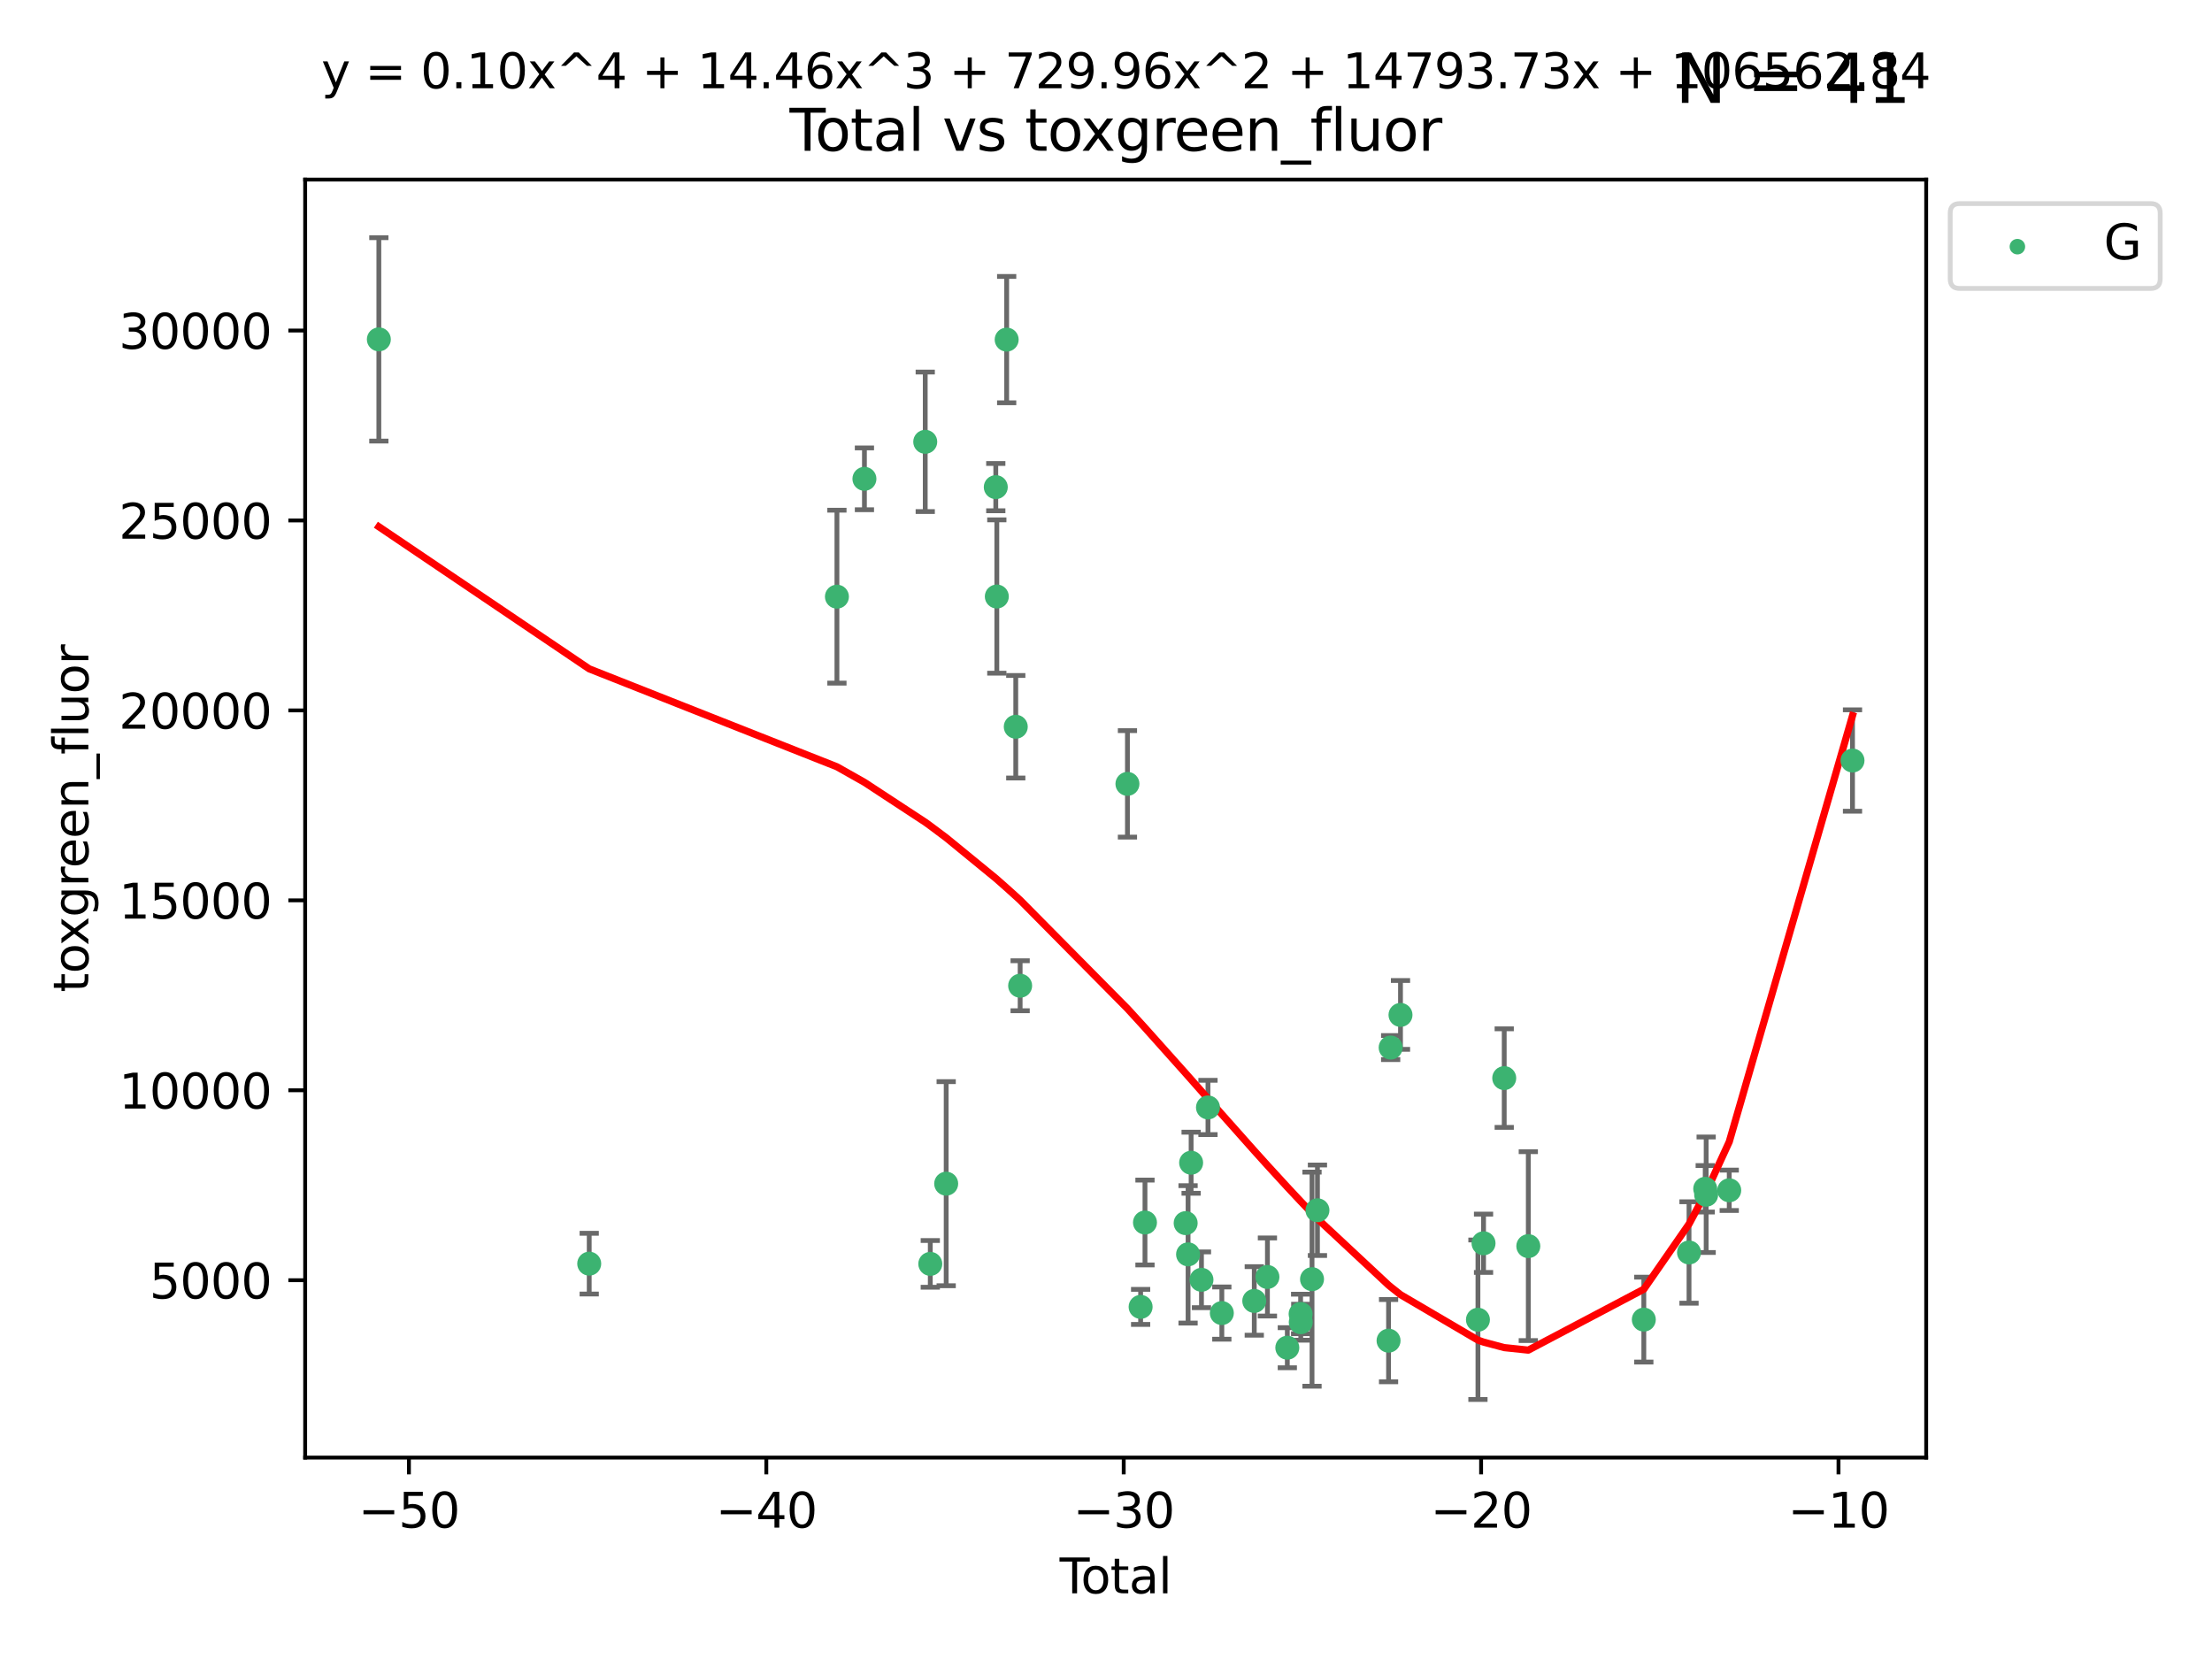 <?xml version="1.0" encoding="utf-8" standalone="no"?>
<!DOCTYPE svg PUBLIC "-//W3C//DTD SVG 1.1//EN"
  "http://www.w3.org/Graphics/SVG/1.1/DTD/svg11.dtd">
<svg xmlns:xlink="http://www.w3.org/1999/xlink" width="460.8pt" height="345.6pt" viewBox="0 0 460.8 345.6" xmlns="http://www.w3.org/2000/svg" version="1.1">
 <defs>
  <style type="text/css">*{stroke-linejoin: round; stroke-linecap: butt}</style>
 </defs>
 <g id="figure_1">
  <g id="patch_1">
   <path d="M 0 345.6 
L 460.8 345.6 
L 460.8 0 
L 0 0 
z
" style="fill: #ffffff"/>
  </g>
  <g id="axes_1">
   <g id="patch_2">
    <path d="M 63.571 303.64 
L 401.26 303.64 
L 401.26 37.411 
L 63.571 37.411 
z
" style="fill: #ffffff"/>
   </g>
   <g id="PathCollection_1">
    <defs>
     <path id="m774741f0ff" d="M 0 1.118 
C 0.297 1.118 0.581 1 0.791 0.791 
C 1 0.581 1.118 0.297 1.118 0 
C 1.118 -0.297 1 -0.581 0.791 -0.791 
C 0.581 -1 0.297 -1.118 0 -1.118 
C -0.297 -1.118 -0.581 -1 -0.791 -0.791 
C -1 -0.581 -1.118 -0.297 -1.118 0 
C -1.118 0.297 -1 0.581 -0.791 0.791 
C -0.581 1 -0.297 1.118 0 1.118 
z
" style="stroke: #3cb371"/>
    </defs>
    <g clip-path="url(#p6b32685a0c)">
     <use xlink:href="#m774741f0ff" x="78.921" y="70.697" style="fill: #3cb371; stroke: #3cb371"/>
     <use xlink:href="#m774741f0ff" x="122.745" y="263.244" style="fill: #3cb371; stroke: #3cb371"/>
     <use xlink:href="#m774741f0ff" x="174.347" y="124.296" style="fill: #3cb371; stroke: #3cb371"/>
     <use xlink:href="#m774741f0ff" x="180.076" y="99.749" style="fill: #3cb371; stroke: #3cb371"/>
     <use xlink:href="#m774741f0ff" x="192.744" y="92.039" style="fill: #3cb371; stroke: #3cb371"/>
     <use xlink:href="#m774741f0ff" x="193.795" y="263.288" style="fill: #3cb371; stroke: #3cb371"/>
     <use xlink:href="#m774741f0ff" x="197.107" y="246.582" style="fill: #3cb371; stroke: #3cb371"/>
     <use xlink:href="#m774741f0ff" x="207.44" y="101.477" style="fill: #3cb371; stroke: #3cb371"/>
     <use xlink:href="#m774741f0ff" x="207.655" y="124.265" style="fill: #3cb371; stroke: #3cb371"/>
     <use xlink:href="#m774741f0ff" x="209.708" y="70.746" style="fill: #3cb371; stroke: #3cb371"/>
     <use xlink:href="#m774741f0ff" x="211.603" y="151.397" style="fill: #3cb371; stroke: #3cb371"/>
     <use xlink:href="#m774741f0ff" x="212.514" y="205.347" style="fill: #3cb371; stroke: #3cb371"/>
     <use xlink:href="#m774741f0ff" x="234.867" y="163.297" style="fill: #3cb371; stroke: #3cb371"/>
     <use xlink:href="#m774741f0ff" x="237.612" y="272.248" style="fill: #3cb371; stroke: #3cb371"/>
     <use xlink:href="#m774741f0ff" x="238.521" y="254.672" style="fill: #3cb371; stroke: #3cb371"/>
     <use xlink:href="#m774741f0ff" x="246.995" y="254.801" style="fill: #3cb371; stroke: #3cb371"/>
     <use xlink:href="#m774741f0ff" x="247.498" y="261.306" style="fill: #3cb371; stroke: #3cb371"/>
     <use xlink:href="#m774741f0ff" x="248.132" y="242.216" style="fill: #3cb371; stroke: #3cb371"/>
     <use xlink:href="#m774741f0ff" x="250.289" y="266.605" style="fill: #3cb371; stroke: #3cb371"/>
     <use xlink:href="#m774741f0ff" x="251.643" y="230.701" style="fill: #3cb371; stroke: #3cb371"/>
     <use xlink:href="#m774741f0ff" x="254.53" y="273.537" style="fill: #3cb371; stroke: #3cb371"/>
     <use xlink:href="#m774741f0ff" x="261.288" y="271.005" style="fill: #3cb371; stroke: #3cb371"/>
     <use xlink:href="#m774741f0ff" x="264.028" y="266.018" style="fill: #3cb371; stroke: #3cb371"/>
     <use xlink:href="#m774741f0ff" x="268.172" y="280.752" style="fill: #3cb371; stroke: #3cb371"/>
     <use xlink:href="#m774741f0ff" x="270.942" y="273.724" style="fill: #3cb371; stroke: #3cb371"/>
     <use xlink:href="#m774741f0ff" x="270.973" y="275.443" style="fill: #3cb371; stroke: #3cb371"/>
     <use xlink:href="#m774741f0ff" x="273.319" y="266.474" style="fill: #3cb371; stroke: #3cb371"/>
     <use xlink:href="#m774741f0ff" x="274.449" y="252.122" style="fill: #3cb371; stroke: #3cb371"/>
     <use xlink:href="#m774741f0ff" x="289.262" y="279.285" style="fill: #3cb371; stroke: #3cb371"/>
     <use xlink:href="#m774741f0ff" x="289.699" y="218.227" style="fill: #3cb371; stroke: #3cb371"/>
     <use xlink:href="#m774741f0ff" x="291.75" y="211.426" style="fill: #3cb371; stroke: #3cb371"/>
     <use xlink:href="#m774741f0ff" x="307.883" y="274.926" style="fill: #3cb371; stroke: #3cb371"/>
     <use xlink:href="#m774741f0ff" x="309.049" y="258.998" style="fill: #3cb371; stroke: #3cb371"/>
     <use xlink:href="#m774741f0ff" x="313.358" y="224.588" style="fill: #3cb371; stroke: #3cb371"/>
     <use xlink:href="#m774741f0ff" x="318.374" y="259.592" style="fill: #3cb371; stroke: #3cb371"/>
     <use xlink:href="#m774741f0ff" x="342.437" y="274.898" style="fill: #3cb371; stroke: #3cb371"/>
     <use xlink:href="#m774741f0ff" x="351.854" y="260.916" style="fill: #3cb371; stroke: #3cb371"/>
     <use xlink:href="#m774741f0ff" x="355.23" y="247.646" style="fill: #3cb371; stroke: #3cb371"/>
     <use xlink:href="#m774741f0ff" x="355.424" y="248.886" style="fill: #3cb371; stroke: #3cb371"/>
     <use xlink:href="#m774741f0ff" x="360.232" y="247.962" style="fill: #3cb371; stroke: #3cb371"/>
     <use xlink:href="#m774741f0ff" x="385.911" y="158.432" style="fill: #3cb371; stroke: #3cb371"/>
    </g>
   </g>
   <g id="matplotlib.axis_1">
    <g id="xtick_1">
     <g id="line2d_1">
      <defs>
       <path id="m1dd1e7156f" d="M 0 0 
L 0 3.5 
" style="stroke: #000000; stroke-width: 0.8"/>
      </defs>
      <g>
       <use xlink:href="#m1dd1e7156f" x="85.187" y="303.64" style="stroke: #000000; stroke-width: 0.8"/>
      </g>
     </g>
     <g id="text_1">
      <!-- −50 -->
      <g transform="translate(74.634 318.238)scale(0.1 -0.1)">
       <defs>
        <path id="DejaVuSans-2212" d="M 678 2272 
L 4684 2272 
L 4684 1741 
L 678 1741 
L 678 2272 
z
" transform="scale(0.016)"/>
        <path id="DejaVuSans-35" d="M 691 4666 
L 3169 4666 
L 3169 4134 
L 1269 4134 
L 1269 2991 
Q 1406 3038 1543 3061 
Q 1681 3084 1819 3084 
Q 2600 3084 3056 2656 
Q 3513 2228 3513 1497 
Q 3513 744 3044 326 
Q 2575 -91 1722 -91 
Q 1428 -91 1123 -41 
Q 819 9 494 109 
L 494 744 
Q 775 591 1075 516 
Q 1375 441 1709 441 
Q 2250 441 2565 725 
Q 2881 1009 2881 1497 
Q 2881 1984 2565 2268 
Q 2250 2553 1709 2553 
Q 1456 2553 1204 2497 
Q 953 2441 691 2322 
L 691 4666 
z
" transform="scale(0.016)"/>
        <path id="DejaVuSans-30" d="M 2034 4250 
Q 1547 4250 1301 3770 
Q 1056 3291 1056 2328 
Q 1056 1369 1301 889 
Q 1547 409 2034 409 
Q 2525 409 2770 889 
Q 3016 1369 3016 2328 
Q 3016 3291 2770 3770 
Q 2525 4250 2034 4250 
z
M 2034 4750 
Q 2819 4750 3233 4129 
Q 3647 3509 3647 2328 
Q 3647 1150 3233 529 
Q 2819 -91 2034 -91 
Q 1250 -91 836 529 
Q 422 1150 422 2328 
Q 422 3509 836 4129 
Q 1250 4750 2034 4750 
z
" transform="scale(0.016)"/>
       </defs>
       <use xlink:href="#DejaVuSans-2212"/>
       <use xlink:href="#DejaVuSans-35" x="83.789"/>
       <use xlink:href="#DejaVuSans-30" x="147.412"/>
      </g>
     </g>
    </g>
    <g id="xtick_2">
     <g id="line2d_2">
      <g>
       <use xlink:href="#m1dd1e7156f" x="159.638" y="303.64" style="stroke: #000000; stroke-width: 0.8"/>
      </g>
     </g>
     <g id="text_2">
      <!-- −40 -->
      <g transform="translate(149.086 318.238)scale(0.1 -0.1)">
       <defs>
        <path id="DejaVuSans-34" d="M 2419 4116 
L 825 1625 
L 2419 1625 
L 2419 4116 
z
M 2253 4666 
L 3047 4666 
L 3047 1625 
L 3713 1625 
L 3713 1100 
L 3047 1100 
L 3047 0 
L 2419 0 
L 2419 1100 
L 313 1100 
L 313 1709 
L 2253 4666 
z
" transform="scale(0.016)"/>
       </defs>
       <use xlink:href="#DejaVuSans-2212"/>
       <use xlink:href="#DejaVuSans-34" x="83.789"/>
       <use xlink:href="#DejaVuSans-30" x="147.412"/>
      </g>
     </g>
    </g>
    <g id="xtick_3">
     <g id="line2d_3">
      <g>
       <use xlink:href="#m1dd1e7156f" x="234.089" y="303.64" style="stroke: #000000; stroke-width: 0.8"/>
      </g>
     </g>
     <g id="text_3">
      <!-- −30 -->
      <g transform="translate(223.537 318.238)scale(0.1 -0.1)">
       <defs>
        <path id="DejaVuSans-33" d="M 2597 2516 
Q 3050 2419 3304 2112 
Q 3559 1806 3559 1356 
Q 3559 666 3084 287 
Q 2609 -91 1734 -91 
Q 1441 -91 1130 -33 
Q 819 25 488 141 
L 488 750 
Q 750 597 1062 519 
Q 1375 441 1716 441 
Q 2309 441 2620 675 
Q 2931 909 2931 1356 
Q 2931 1769 2642 2001 
Q 2353 2234 1838 2234 
L 1294 2234 
L 1294 2753 
L 1863 2753 
Q 2328 2753 2575 2939 
Q 2822 3125 2822 3475 
Q 2822 3834 2567 4026 
Q 2313 4219 1838 4219 
Q 1578 4219 1281 4162 
Q 984 4106 628 3988 
L 628 4550 
Q 988 4650 1302 4700 
Q 1616 4750 1894 4750 
Q 2613 4750 3031 4423 
Q 3450 4097 3450 3541 
Q 3450 3153 3228 2886 
Q 3006 2619 2597 2516 
z
" transform="scale(0.016)"/>
       </defs>
       <use xlink:href="#DejaVuSans-2212"/>
       <use xlink:href="#DejaVuSans-33" x="83.789"/>
       <use xlink:href="#DejaVuSans-30" x="147.412"/>
      </g>
     </g>
    </g>
    <g id="xtick_4">
     <g id="line2d_4">
      <g>
       <use xlink:href="#m1dd1e7156f" x="308.541" y="303.64" style="stroke: #000000; stroke-width: 0.8"/>
      </g>
     </g>
     <g id="text_4">
      <!-- −20 -->
      <g transform="translate(297.988 318.238)scale(0.1 -0.1)">
       <defs>
        <path id="DejaVuSans-32" d="M 1228 531 
L 3431 531 
L 3431 0 
L 469 0 
L 469 531 
Q 828 903 1448 1529 
Q 2069 2156 2228 2338 
Q 2531 2678 2651 2914 
Q 2772 3150 2772 3378 
Q 2772 3750 2511 3984 
Q 2250 4219 1831 4219 
Q 1534 4219 1204 4116 
Q 875 4013 500 3803 
L 500 4441 
Q 881 4594 1212 4672 
Q 1544 4750 1819 4750 
Q 2544 4750 2975 4387 
Q 3406 4025 3406 3419 
Q 3406 3131 3298 2873 
Q 3191 2616 2906 2266 
Q 2828 2175 2409 1742 
Q 1991 1309 1228 531 
z
" transform="scale(0.016)"/>
       </defs>
       <use xlink:href="#DejaVuSans-2212"/>
       <use xlink:href="#DejaVuSans-32" x="83.789"/>
       <use xlink:href="#DejaVuSans-30" x="147.412"/>
      </g>
     </g>
    </g>
    <g id="xtick_5">
     <g id="line2d_5">
      <g>
       <use xlink:href="#m1dd1e7156f" x="382.992" y="303.64" style="stroke: #000000; stroke-width: 0.8"/>
      </g>
     </g>
     <g id="text_5">
      <!-- −10 -->
      <g transform="translate(372.44 318.238)scale(0.1 -0.1)">
       <defs>
        <path id="DejaVuSans-31" d="M 794 531 
L 1825 531 
L 1825 4091 
L 703 3866 
L 703 4441 
L 1819 4666 
L 2450 4666 
L 2450 531 
L 3481 531 
L 3481 0 
L 794 0 
L 794 531 
z
" transform="scale(0.016)"/>
       </defs>
       <use xlink:href="#DejaVuSans-2212"/>
       <use xlink:href="#DejaVuSans-31" x="83.789"/>
       <use xlink:href="#DejaVuSans-30" x="147.412"/>
      </g>
     </g>
    </g>
    <g id="text_6">
     <!-- Total -->
     <g transform="translate(220.739 331.917)scale(0.1 -0.1)">
      <defs>
       <path id="DejaVuSans-54" d="M -19 4666 
L 3928 4666 
L 3928 4134 
L 2272 4134 
L 2272 0 
L 1638 0 
L 1638 4134 
L -19 4134 
L -19 4666 
z
" transform="scale(0.016)"/>
       <path id="DejaVuSans-6f" d="M 1959 3097 
Q 1497 3097 1228 2736 
Q 959 2375 959 1747 
Q 959 1119 1226 758 
Q 1494 397 1959 397 
Q 2419 397 2687 759 
Q 2956 1122 2956 1747 
Q 2956 2369 2687 2733 
Q 2419 3097 1959 3097 
z
M 1959 3584 
Q 2709 3584 3137 3096 
Q 3566 2609 3566 1747 
Q 3566 888 3137 398 
Q 2709 -91 1959 -91 
Q 1206 -91 779 398 
Q 353 888 353 1747 
Q 353 2609 779 3096 
Q 1206 3584 1959 3584 
z
" transform="scale(0.016)"/>
       <path id="DejaVuSans-74" d="M 1172 4494 
L 1172 3500 
L 2356 3500 
L 2356 3053 
L 1172 3053 
L 1172 1153 
Q 1172 725 1289 603 
Q 1406 481 1766 481 
L 2356 481 
L 2356 0 
L 1766 0 
Q 1100 0 847 248 
Q 594 497 594 1153 
L 594 3053 
L 172 3053 
L 172 3500 
L 594 3500 
L 594 4494 
L 1172 4494 
z
" transform="scale(0.016)"/>
       <path id="DejaVuSans-61" d="M 2194 1759 
Q 1497 1759 1228 1600 
Q 959 1441 959 1056 
Q 959 750 1161 570 
Q 1363 391 1709 391 
Q 2188 391 2477 730 
Q 2766 1069 2766 1631 
L 2766 1759 
L 2194 1759 
z
M 3341 1997 
L 3341 0 
L 2766 0 
L 2766 531 
Q 2569 213 2275 61 
Q 1981 -91 1556 -91 
Q 1019 -91 701 211 
Q 384 513 384 1019 
Q 384 1609 779 1909 
Q 1175 2209 1959 2209 
L 2766 2209 
L 2766 2266 
Q 2766 2663 2505 2880 
Q 2244 3097 1772 3097 
Q 1472 3097 1187 3025 
Q 903 2953 641 2809 
L 641 3341 
Q 956 3463 1253 3523 
Q 1550 3584 1831 3584 
Q 2591 3584 2966 3190 
Q 3341 2797 3341 1997 
z
" transform="scale(0.016)"/>
       <path id="DejaVuSans-6c" d="M 603 4863 
L 1178 4863 
L 1178 0 
L 603 0 
L 603 4863 
z
" transform="scale(0.016)"/>
      </defs>
      <use xlink:href="#DejaVuSans-54"/>
      <use xlink:href="#DejaVuSans-6f" x="44.084"/>
      <use xlink:href="#DejaVuSans-74" x="105.266"/>
      <use xlink:href="#DejaVuSans-61" x="144.475"/>
      <use xlink:href="#DejaVuSans-6c" x="205.754"/>
     </g>
    </g>
   </g>
   <g id="matplotlib.axis_2">
    <g id="ytick_1">
     <g id="line2d_6">
      <defs>
       <path id="m64bcca8f81" d="M 0 0 
L -3.5 0 
" style="stroke: #000000; stroke-width: 0.8"/>
      </defs>
      <g>
       <use xlink:href="#m64bcca8f81" x="63.571" y="266.693" style="stroke: #000000; stroke-width: 0.8"/>
      </g>
     </g>
     <g id="text_7">
      <!-- 5000 -->
      <g transform="translate(31.121 270.492)scale(0.1 -0.1)">
       <use xlink:href="#DejaVuSans-35"/>
       <use xlink:href="#DejaVuSans-30" x="63.623"/>
       <use xlink:href="#DejaVuSans-30" x="127.246"/>
       <use xlink:href="#DejaVuSans-30" x="190.869"/>
      </g>
     </g>
    </g>
    <g id="ytick_2">
     <g id="line2d_7">
      <g>
       <use xlink:href="#m64bcca8f81" x="63.571" y="227.125" style="stroke: #000000; stroke-width: 0.8"/>
      </g>
     </g>
     <g id="text_8">
      <!-- 10000 -->
      <g transform="translate(24.759 230.924)scale(0.1 -0.1)">
       <use xlink:href="#DejaVuSans-31"/>
       <use xlink:href="#DejaVuSans-30" x="63.623"/>
       <use xlink:href="#DejaVuSans-30" x="127.246"/>
       <use xlink:href="#DejaVuSans-30" x="190.869"/>
       <use xlink:href="#DejaVuSans-30" x="254.492"/>
      </g>
     </g>
    </g>
    <g id="ytick_3">
     <g id="line2d_8">
      <g>
       <use xlink:href="#m64bcca8f81" x="63.571" y="187.557" style="stroke: #000000; stroke-width: 0.8"/>
      </g>
     </g>
     <g id="text_9">
      <!-- 15000 -->
      <g transform="translate(24.759 191.356)scale(0.1 -0.1)">
       <use xlink:href="#DejaVuSans-31"/>
       <use xlink:href="#DejaVuSans-35" x="63.623"/>
       <use xlink:href="#DejaVuSans-30" x="127.246"/>
       <use xlink:href="#DejaVuSans-30" x="190.869"/>
       <use xlink:href="#DejaVuSans-30" x="254.492"/>
      </g>
     </g>
    </g>
    <g id="ytick_4">
     <g id="line2d_9">
      <g>
       <use xlink:href="#m64bcca8f81" x="63.571" y="147.989" style="stroke: #000000; stroke-width: 0.8"/>
      </g>
     </g>
     <g id="text_10">
      <!-- 20000 -->
      <g transform="translate(24.759 151.788)scale(0.1 -0.1)">
       <use xlink:href="#DejaVuSans-32"/>
       <use xlink:href="#DejaVuSans-30" x="63.623"/>
       <use xlink:href="#DejaVuSans-30" x="127.246"/>
       <use xlink:href="#DejaVuSans-30" x="190.869"/>
       <use xlink:href="#DejaVuSans-30" x="254.492"/>
      </g>
     </g>
    </g>
    <g id="ytick_5">
     <g id="line2d_10">
      <g>
       <use xlink:href="#m64bcca8f81" x="63.571" y="108.421" style="stroke: #000000; stroke-width: 0.8"/>
      </g>
     </g>
     <g id="text_11">
      <!-- 25000 -->
      <g transform="translate(24.759 112.22)scale(0.1 -0.1)">
       <use xlink:href="#DejaVuSans-32"/>
       <use xlink:href="#DejaVuSans-35" x="63.623"/>
       <use xlink:href="#DejaVuSans-30" x="127.246"/>
       <use xlink:href="#DejaVuSans-30" x="190.869"/>
       <use xlink:href="#DejaVuSans-30" x="254.492"/>
      </g>
     </g>
    </g>
    <g id="ytick_6">
     <g id="line2d_11">
      <g>
       <use xlink:href="#m64bcca8f81" x="63.571" y="68.853" style="stroke: #000000; stroke-width: 0.8"/>
      </g>
     </g>
     <g id="text_12">
      <!-- 30000 -->
      <g transform="translate(24.759 72.652)scale(0.1 -0.1)">
       <use xlink:href="#DejaVuSans-33"/>
       <use xlink:href="#DejaVuSans-30" x="63.623"/>
       <use xlink:href="#DejaVuSans-30" x="127.246"/>
       <use xlink:href="#DejaVuSans-30" x="190.869"/>
       <use xlink:href="#DejaVuSans-30" x="254.492"/>
      </g>
     </g>
    </g>
    <g id="text_13">
     <!-- toxgreen_fluor -->
     <g transform="translate(18.401 206.72)rotate(-90)scale(0.1 -0.1)">
      <defs>
       <path id="DejaVuSans-78" d="M 3513 3500 
L 2247 1797 
L 3578 0 
L 2900 0 
L 1881 1375 
L 863 0 
L 184 0 
L 1544 1831 
L 300 3500 
L 978 3500 
L 1906 2253 
L 2834 3500 
L 3513 3500 
z
" transform="scale(0.016)"/>
       <path id="DejaVuSans-67" d="M 2906 1791 
Q 2906 2416 2648 2759 
Q 2391 3103 1925 3103 
Q 1463 3103 1205 2759 
Q 947 2416 947 1791 
Q 947 1169 1205 825 
Q 1463 481 1925 481 
Q 2391 481 2648 825 
Q 2906 1169 2906 1791 
z
M 3481 434 
Q 3481 -459 3084 -895 
Q 2688 -1331 1869 -1331 
Q 1566 -1331 1297 -1286 
Q 1028 -1241 775 -1147 
L 775 -588 
Q 1028 -725 1275 -790 
Q 1522 -856 1778 -856 
Q 2344 -856 2625 -561 
Q 2906 -266 2906 331 
L 2906 616 
Q 2728 306 2450 153 
Q 2172 0 1784 0 
Q 1141 0 747 490 
Q 353 981 353 1791 
Q 353 2603 747 3093 
Q 1141 3584 1784 3584 
Q 2172 3584 2450 3431 
Q 2728 3278 2906 2969 
L 2906 3500 
L 3481 3500 
L 3481 434 
z
" transform="scale(0.016)"/>
       <path id="DejaVuSans-72" d="M 2631 2963 
Q 2534 3019 2420 3045 
Q 2306 3072 2169 3072 
Q 1681 3072 1420 2755 
Q 1159 2438 1159 1844 
L 1159 0 
L 581 0 
L 581 3500 
L 1159 3500 
L 1159 2956 
Q 1341 3275 1631 3429 
Q 1922 3584 2338 3584 
Q 2397 3584 2469 3576 
Q 2541 3569 2628 3553 
L 2631 2963 
z
" transform="scale(0.016)"/>
       <path id="DejaVuSans-65" d="M 3597 1894 
L 3597 1613 
L 953 1613 
Q 991 1019 1311 708 
Q 1631 397 2203 397 
Q 2534 397 2845 478 
Q 3156 559 3463 722 
L 3463 178 
Q 3153 47 2828 -22 
Q 2503 -91 2169 -91 
Q 1331 -91 842 396 
Q 353 884 353 1716 
Q 353 2575 817 3079 
Q 1281 3584 2069 3584 
Q 2775 3584 3186 3129 
Q 3597 2675 3597 1894 
z
M 3022 2063 
Q 3016 2534 2758 2815 
Q 2500 3097 2075 3097 
Q 1594 3097 1305 2825 
Q 1016 2553 972 2059 
L 3022 2063 
z
" transform="scale(0.016)"/>
       <path id="DejaVuSans-6e" d="M 3513 2113 
L 3513 0 
L 2938 0 
L 2938 2094 
Q 2938 2591 2744 2837 
Q 2550 3084 2163 3084 
Q 1697 3084 1428 2787 
Q 1159 2491 1159 1978 
L 1159 0 
L 581 0 
L 581 3500 
L 1159 3500 
L 1159 2956 
Q 1366 3272 1645 3428 
Q 1925 3584 2291 3584 
Q 2894 3584 3203 3211 
Q 3513 2838 3513 2113 
z
" transform="scale(0.016)"/>
       <path id="DejaVuSans-5f" d="M 3263 -1063 
L 3263 -1509 
L -63 -1509 
L -63 -1063 
L 3263 -1063 
z
" transform="scale(0.016)"/>
       <path id="DejaVuSans-66" d="M 2375 4863 
L 2375 4384 
L 1825 4384 
Q 1516 4384 1395 4259 
Q 1275 4134 1275 3809 
L 1275 3500 
L 2222 3500 
L 2222 3053 
L 1275 3053 
L 1275 0 
L 697 0 
L 697 3053 
L 147 3053 
L 147 3500 
L 697 3500 
L 697 3744 
Q 697 4328 969 4595 
Q 1241 4863 1831 4863 
L 2375 4863 
z
" transform="scale(0.016)"/>
       <path id="DejaVuSans-75" d="M 544 1381 
L 544 3500 
L 1119 3500 
L 1119 1403 
Q 1119 906 1312 657 
Q 1506 409 1894 409 
Q 2359 409 2629 706 
Q 2900 1003 2900 1516 
L 2900 3500 
L 3475 3500 
L 3475 0 
L 2900 0 
L 2900 538 
Q 2691 219 2414 64 
Q 2138 -91 1772 -91 
Q 1169 -91 856 284 
Q 544 659 544 1381 
z
M 1991 3584 
L 1991 3584 
z
" transform="scale(0.016)"/>
      </defs>
      <use xlink:href="#DejaVuSans-74"/>
      <use xlink:href="#DejaVuSans-6f" x="39.209"/>
      <use xlink:href="#DejaVuSans-78" x="97.266"/>
      <use xlink:href="#DejaVuSans-67" x="156.445"/>
      <use xlink:href="#DejaVuSans-72" x="219.922"/>
      <use xlink:href="#DejaVuSans-65" x="258.785"/>
      <use xlink:href="#DejaVuSans-65" x="320.309"/>
      <use xlink:href="#DejaVuSans-6e" x="381.832"/>
      <use xlink:href="#DejaVuSans-5f" x="445.211"/>
      <use xlink:href="#DejaVuSans-66" x="495.211"/>
      <use xlink:href="#DejaVuSans-6c" x="530.416"/>
      <use xlink:href="#DejaVuSans-75" x="558.199"/>
      <use xlink:href="#DejaVuSans-6f" x="621.578"/>
      <use xlink:href="#DejaVuSans-72" x="682.76"/>
     </g>
    </g>
   </g>
   <g id="LineCollection_1">
    <path d="M 78.921 91.882 
L 78.921 49.513 
" clip-path="url(#p6b32685a0c)" style="fill: none; stroke: #696969"/>
    <path d="M 122.745 269.569 
L 122.745 256.919 
" clip-path="url(#p6b32685a0c)" style="fill: none; stroke: #696969"/>
    <path d="M 174.347 142.309 
L 174.347 106.282 
" clip-path="url(#p6b32685a0c)" style="fill: none; stroke: #696969"/>
    <path d="M 180.076 106.185 
L 180.076 93.313 
" clip-path="url(#p6b32685a0c)" style="fill: none; stroke: #696969"/>
    <path d="M 192.744 106.568 
L 192.744 77.509 
" clip-path="url(#p6b32685a0c)" style="fill: none; stroke: #696969"/>
    <path d="M 193.795 268.154 
L 193.795 258.423 
" clip-path="url(#p6b32685a0c)" style="fill: none; stroke: #696969"/>
    <path d="M 197.107 267.841 
L 197.107 225.323 
" clip-path="url(#p6b32685a0c)" style="fill: none; stroke: #696969"/>
    <path d="M 207.44 106.404 
L 207.44 96.549 
" clip-path="url(#p6b32685a0c)" style="fill: none; stroke: #696969"/>
    <path d="M 207.655 140.234 
L 207.655 108.295 
" clip-path="url(#p6b32685a0c)" style="fill: none; stroke: #696969"/>
    <path d="M 209.708 83.907 
L 209.708 57.586 
" clip-path="url(#p6b32685a0c)" style="fill: none; stroke: #696969"/>
    <path d="M 211.603 162.075 
L 211.603 140.718 
" clip-path="url(#p6b32685a0c)" style="fill: none; stroke: #696969"/>
    <path d="M 212.514 210.557 
L 212.514 200.138 
" clip-path="url(#p6b32685a0c)" style="fill: none; stroke: #696969"/>
    <path d="M 234.867 174.387 
L 234.867 152.207 
" clip-path="url(#p6b32685a0c)" style="fill: none; stroke: #696969"/>
    <path d="M 237.612 275.902 
L 237.612 268.594 
" clip-path="url(#p6b32685a0c)" style="fill: none; stroke: #696969"/>
    <path d="M 238.521 263.511 
L 238.521 245.832 
" clip-path="url(#p6b32685a0c)" style="fill: none; stroke: #696969"/>
    <path d="M 246.995 255.473 
L 246.995 254.128 
" clip-path="url(#p6b32685a0c)" style="fill: none; stroke: #696969"/>
    <path d="M 247.498 275.619 
L 247.498 246.993 
" clip-path="url(#p6b32685a0c)" style="fill: none; stroke: #696969"/>
    <path d="M 248.132 248.578 
L 248.132 235.854 
" clip-path="url(#p6b32685a0c)" style="fill: none; stroke: #696969"/>
    <path d="M 250.289 272.414 
L 250.289 260.795 
" clip-path="url(#p6b32685a0c)" style="fill: none; stroke: #696969"/>
    <path d="M 251.643 236.35 
L 251.643 225.052 
" clip-path="url(#p6b32685a0c)" style="fill: none; stroke: #696969"/>
    <path d="M 254.53 278.977 
L 254.53 268.098 
" clip-path="url(#p6b32685a0c)" style="fill: none; stroke: #696969"/>
    <path d="M 261.288 278.145 
L 261.288 263.865 
" clip-path="url(#p6b32685a0c)" style="fill: none; stroke: #696969"/>
    <path d="M 264.028 274.149 
L 264.028 257.888 
" clip-path="url(#p6b32685a0c)" style="fill: none; stroke: #696969"/>
    <path d="M 268.172 284.926 
L 268.172 276.579 
" clip-path="url(#p6b32685a0c)" style="fill: none; stroke: #696969"/>
    <path d="M 270.942 277.841 
L 270.942 269.608 
" clip-path="url(#p6b32685a0c)" style="fill: none; stroke: #696969"/>
    <path d="M 270.973 279.191 
L 270.973 271.695 
" clip-path="url(#p6b32685a0c)" style="fill: none; stroke: #696969"/>
    <path d="M 273.319 288.774 
L 273.319 244.174 
" clip-path="url(#p6b32685a0c)" style="fill: none; stroke: #696969"/>
    <path d="M 274.449 261.548 
L 274.449 242.697 
" clip-path="url(#p6b32685a0c)" style="fill: none; stroke: #696969"/>
    <path d="M 289.262 287.854 
L 289.262 270.717 
" clip-path="url(#p6b32685a0c)" style="fill: none; stroke: #696969"/>
    <path d="M 289.699 220.73 
L 289.699 215.723 
" clip-path="url(#p6b32685a0c)" style="fill: none; stroke: #696969"/>
    <path d="M 291.75 218.596 
L 291.75 204.256 
" clip-path="url(#p6b32685a0c)" style="fill: none; stroke: #696969"/>
    <path d="M 307.883 291.539 
L 307.883 258.313 
" clip-path="url(#p6b32685a0c)" style="fill: none; stroke: #696969"/>
    <path d="M 309.049 265.074 
L 309.049 252.922 
" clip-path="url(#p6b32685a0c)" style="fill: none; stroke: #696969"/>
    <path d="M 313.358 234.857 
L 313.358 214.32 
" clip-path="url(#p6b32685a0c)" style="fill: none; stroke: #696969"/>
    <path d="M 318.374 279.266 
L 318.374 239.918 
" clip-path="url(#p6b32685a0c)" style="fill: none; stroke: #696969"/>
    <path d="M 342.437 283.742 
L 342.437 266.054 
" clip-path="url(#p6b32685a0c)" style="fill: none; stroke: #696969"/>
    <path d="M 351.854 271.48 
L 351.854 250.353 
" clip-path="url(#p6b32685a0c)" style="fill: none; stroke: #696969"/>
    <path d="M 355.23 252.489 
L 355.23 242.802 
" clip-path="url(#p6b32685a0c)" style="fill: none; stroke: #696969"/>
    <path d="M 355.424 260.915 
L 355.424 236.858 
" clip-path="url(#p6b32685a0c)" style="fill: none; stroke: #696969"/>
    <path d="M 360.232 252.169 
L 360.232 243.756 
" clip-path="url(#p6b32685a0c)" style="fill: none; stroke: #696969"/>
    <path d="M 385.911 168.993 
L 385.911 147.871 
" clip-path="url(#p6b32685a0c)" style="fill: none; stroke: #696969"/>
   </g>
   <g id="line2d_12">
    <defs>
     <path id="m27c8367043" d="M 2 0 
L -2 -0 
" style="stroke: #696969"/>
    </defs>
    <g clip-path="url(#p6b32685a0c)">
     <use xlink:href="#m27c8367043" x="78.921" y="91.882" style="fill: #696969; stroke: #696969"/>
     <use xlink:href="#m27c8367043" x="122.745" y="269.569" style="fill: #696969; stroke: #696969"/>
     <use xlink:href="#m27c8367043" x="174.347" y="142.309" style="fill: #696969; stroke: #696969"/>
     <use xlink:href="#m27c8367043" x="180.076" y="106.185" style="fill: #696969; stroke: #696969"/>
     <use xlink:href="#m27c8367043" x="192.744" y="106.568" style="fill: #696969; stroke: #696969"/>
     <use xlink:href="#m27c8367043" x="193.795" y="268.154" style="fill: #696969; stroke: #696969"/>
     <use xlink:href="#m27c8367043" x="197.107" y="267.841" style="fill: #696969; stroke: #696969"/>
     <use xlink:href="#m27c8367043" x="207.44" y="106.404" style="fill: #696969; stroke: #696969"/>
     <use xlink:href="#m27c8367043" x="207.655" y="140.234" style="fill: #696969; stroke: #696969"/>
     <use xlink:href="#m27c8367043" x="209.708" y="83.907" style="fill: #696969; stroke: #696969"/>
     <use xlink:href="#m27c8367043" x="211.603" y="162.075" style="fill: #696969; stroke: #696969"/>
     <use xlink:href="#m27c8367043" x="212.514" y="210.557" style="fill: #696969; stroke: #696969"/>
     <use xlink:href="#m27c8367043" x="234.867" y="174.387" style="fill: #696969; stroke: #696969"/>
     <use xlink:href="#m27c8367043" x="237.612" y="275.902" style="fill: #696969; stroke: #696969"/>
     <use xlink:href="#m27c8367043" x="238.521" y="263.511" style="fill: #696969; stroke: #696969"/>
     <use xlink:href="#m27c8367043" x="246.995" y="255.473" style="fill: #696969; stroke: #696969"/>
     <use xlink:href="#m27c8367043" x="247.498" y="275.619" style="fill: #696969; stroke: #696969"/>
     <use xlink:href="#m27c8367043" x="248.132" y="248.578" style="fill: #696969; stroke: #696969"/>
     <use xlink:href="#m27c8367043" x="250.289" y="272.414" style="fill: #696969; stroke: #696969"/>
     <use xlink:href="#m27c8367043" x="251.643" y="236.35" style="fill: #696969; stroke: #696969"/>
     <use xlink:href="#m27c8367043" x="254.53" y="278.977" style="fill: #696969; stroke: #696969"/>
     <use xlink:href="#m27c8367043" x="261.288" y="278.145" style="fill: #696969; stroke: #696969"/>
     <use xlink:href="#m27c8367043" x="264.028" y="274.149" style="fill: #696969; stroke: #696969"/>
     <use xlink:href="#m27c8367043" x="268.172" y="284.926" style="fill: #696969; stroke: #696969"/>
     <use xlink:href="#m27c8367043" x="270.942" y="277.841" style="fill: #696969; stroke: #696969"/>
     <use xlink:href="#m27c8367043" x="270.973" y="279.191" style="fill: #696969; stroke: #696969"/>
     <use xlink:href="#m27c8367043" x="273.319" y="288.774" style="fill: #696969; stroke: #696969"/>
     <use xlink:href="#m27c8367043" x="274.449" y="261.548" style="fill: #696969; stroke: #696969"/>
     <use xlink:href="#m27c8367043" x="289.262" y="287.854" style="fill: #696969; stroke: #696969"/>
     <use xlink:href="#m27c8367043" x="289.699" y="220.73" style="fill: #696969; stroke: #696969"/>
     <use xlink:href="#m27c8367043" x="291.75" y="218.596" style="fill: #696969; stroke: #696969"/>
     <use xlink:href="#m27c8367043" x="307.883" y="291.539" style="fill: #696969; stroke: #696969"/>
     <use xlink:href="#m27c8367043" x="309.049" y="265.074" style="fill: #696969; stroke: #696969"/>
     <use xlink:href="#m27c8367043" x="313.358" y="234.857" style="fill: #696969; stroke: #696969"/>
     <use xlink:href="#m27c8367043" x="318.374" y="279.266" style="fill: #696969; stroke: #696969"/>
     <use xlink:href="#m27c8367043" x="342.437" y="283.742" style="fill: #696969; stroke: #696969"/>
     <use xlink:href="#m27c8367043" x="351.854" y="271.48" style="fill: #696969; stroke: #696969"/>
     <use xlink:href="#m27c8367043" x="355.23" y="252.489" style="fill: #696969; stroke: #696969"/>
     <use xlink:href="#m27c8367043" x="355.424" y="260.915" style="fill: #696969; stroke: #696969"/>
     <use xlink:href="#m27c8367043" x="360.232" y="252.169" style="fill: #696969; stroke: #696969"/>
     <use xlink:href="#m27c8367043" x="385.911" y="168.993" style="fill: #696969; stroke: #696969"/>
    </g>
   </g>
   <g id="line2d_13">
    <g clip-path="url(#p6b32685a0c)">
     <use xlink:href="#m27c8367043" x="78.921" y="49.513" style="fill: #696969; stroke: #696969"/>
     <use xlink:href="#m27c8367043" x="122.745" y="256.919" style="fill: #696969; stroke: #696969"/>
     <use xlink:href="#m27c8367043" x="174.347" y="106.282" style="fill: #696969; stroke: #696969"/>
     <use xlink:href="#m27c8367043" x="180.076" y="93.313" style="fill: #696969; stroke: #696969"/>
     <use xlink:href="#m27c8367043" x="192.744" y="77.509" style="fill: #696969; stroke: #696969"/>
     <use xlink:href="#m27c8367043" x="193.795" y="258.423" style="fill: #696969; stroke: #696969"/>
     <use xlink:href="#m27c8367043" x="197.107" y="225.323" style="fill: #696969; stroke: #696969"/>
     <use xlink:href="#m27c8367043" x="207.44" y="96.549" style="fill: #696969; stroke: #696969"/>
     <use xlink:href="#m27c8367043" x="207.655" y="108.295" style="fill: #696969; stroke: #696969"/>
     <use xlink:href="#m27c8367043" x="209.708" y="57.586" style="fill: #696969; stroke: #696969"/>
     <use xlink:href="#m27c8367043" x="211.603" y="140.718" style="fill: #696969; stroke: #696969"/>
     <use xlink:href="#m27c8367043" x="212.514" y="200.138" style="fill: #696969; stroke: #696969"/>
     <use xlink:href="#m27c8367043" x="234.867" y="152.207" style="fill: #696969; stroke: #696969"/>
     <use xlink:href="#m27c8367043" x="237.612" y="268.594" style="fill: #696969; stroke: #696969"/>
     <use xlink:href="#m27c8367043" x="238.521" y="245.832" style="fill: #696969; stroke: #696969"/>
     <use xlink:href="#m27c8367043" x="246.995" y="254.128" style="fill: #696969; stroke: #696969"/>
     <use xlink:href="#m27c8367043" x="247.498" y="246.993" style="fill: #696969; stroke: #696969"/>
     <use xlink:href="#m27c8367043" x="248.132" y="235.854" style="fill: #696969; stroke: #696969"/>
     <use xlink:href="#m27c8367043" x="250.289" y="260.795" style="fill: #696969; stroke: #696969"/>
     <use xlink:href="#m27c8367043" x="251.643" y="225.052" style="fill: #696969; stroke: #696969"/>
     <use xlink:href="#m27c8367043" x="254.53" y="268.098" style="fill: #696969; stroke: #696969"/>
     <use xlink:href="#m27c8367043" x="261.288" y="263.865" style="fill: #696969; stroke: #696969"/>
     <use xlink:href="#m27c8367043" x="264.028" y="257.888" style="fill: #696969; stroke: #696969"/>
     <use xlink:href="#m27c8367043" x="268.172" y="276.579" style="fill: #696969; stroke: #696969"/>
     <use xlink:href="#m27c8367043" x="270.942" y="269.608" style="fill: #696969; stroke: #696969"/>
     <use xlink:href="#m27c8367043" x="270.973" y="271.695" style="fill: #696969; stroke: #696969"/>
     <use xlink:href="#m27c8367043" x="273.319" y="244.174" style="fill: #696969; stroke: #696969"/>
     <use xlink:href="#m27c8367043" x="274.449" y="242.697" style="fill: #696969; stroke: #696969"/>
     <use xlink:href="#m27c8367043" x="289.262" y="270.717" style="fill: #696969; stroke: #696969"/>
     <use xlink:href="#m27c8367043" x="289.699" y="215.723" style="fill: #696969; stroke: #696969"/>
     <use xlink:href="#m27c8367043" x="291.75" y="204.256" style="fill: #696969; stroke: #696969"/>
     <use xlink:href="#m27c8367043" x="307.883" y="258.313" style="fill: #696969; stroke: #696969"/>
     <use xlink:href="#m27c8367043" x="309.049" y="252.922" style="fill: #696969; stroke: #696969"/>
     <use xlink:href="#m27c8367043" x="313.358" y="214.32" style="fill: #696969; stroke: #696969"/>
     <use xlink:href="#m27c8367043" x="318.374" y="239.918" style="fill: #696969; stroke: #696969"/>
     <use xlink:href="#m27c8367043" x="342.437" y="266.054" style="fill: #696969; stroke: #696969"/>
     <use xlink:href="#m27c8367043" x="351.854" y="250.353" style="fill: #696969; stroke: #696969"/>
     <use xlink:href="#m27c8367043" x="355.23" y="242.802" style="fill: #696969; stroke: #696969"/>
     <use xlink:href="#m27c8367043" x="355.424" y="236.858" style="fill: #696969; stroke: #696969"/>
     <use xlink:href="#m27c8367043" x="360.232" y="243.756" style="fill: #696969; stroke: #696969"/>
     <use xlink:href="#m27c8367043" x="385.911" y="147.871" style="fill: #696969; stroke: #696969"/>
    </g>
   </g>
   <g id="line2d_14">
    <path d="M 78.921 109.728 
L 122.745 139.334 
L 174.347 159.733 
L 180.076 162.969 
L 192.744 171.274 
L 193.795 172.037 
L 197.107 174.516 
L 207.44 182.974 
L 207.655 183.162 
L 209.708 184.973 
L 211.603 186.682 
L 212.514 187.515 
L 234.867 210.111 
L 237.612 213.114 
L 238.521 214.115 
L 246.995 223.593 
L 247.498 224.162 
L 248.132 224.878 
L 250.289 227.319 
L 251.643 228.853 
L 254.53 232.122 
L 261.288 239.723 
L 264.028 242.762 
L 268.172 247.284 
L 270.942 250.244 
L 270.973 250.277 
L 273.319 252.733 
L 274.449 253.898 
L 289.262 267.719 
L 289.699 268.076 
L 291.75 269.702 
L 307.883 279.17 
L 309.049 279.583 
L 313.358 280.73 
L 318.374 281.257 
L 342.437 268.567 
L 351.854 254.989 
L 355.23 248.696 
L 355.424 248.309 
L 360.232 237.861 
L 385.911 149.093 
" clip-path="url(#p6b32685a0c)" style="fill: none; stroke: #ff0000; stroke-width: 1.5; stroke-linecap: square"/>
   </g>
   <g id="line2d_15">
    <defs>
     <path id="mb616a331c9" d="M 0 2 
C 0.53 2 1.039 1.789 1.414 1.414 
C 1.789 1.039 2 0.53 2 0 
C 2 -0.53 1.789 -1.039 1.414 -1.414 
C 1.039 -1.789 0.53 -2 0 -2 
C -0.53 -2 -1.039 -1.789 -1.414 -1.414 
C -1.789 -1.039 -2 -0.53 -2 0 
C -2 0.53 -1.789 1.039 -1.414 1.414 
C -1.039 1.789 -0.53 2 0 2 
z
" style="stroke: #3cb371"/>
    </defs>
    <g clip-path="url(#p6b32685a0c)">
     <use xlink:href="#mb616a331c9" x="78.921" y="70.697" style="fill: #3cb371; stroke: #3cb371"/>
     <use xlink:href="#mb616a331c9" x="122.745" y="263.244" style="fill: #3cb371; stroke: #3cb371"/>
     <use xlink:href="#mb616a331c9" x="174.347" y="124.296" style="fill: #3cb371; stroke: #3cb371"/>
     <use xlink:href="#mb616a331c9" x="180.076" y="99.749" style="fill: #3cb371; stroke: #3cb371"/>
     <use xlink:href="#mb616a331c9" x="192.744" y="92.039" style="fill: #3cb371; stroke: #3cb371"/>
     <use xlink:href="#mb616a331c9" x="193.795" y="263.288" style="fill: #3cb371; stroke: #3cb371"/>
     <use xlink:href="#mb616a331c9" x="197.107" y="246.582" style="fill: #3cb371; stroke: #3cb371"/>
     <use xlink:href="#mb616a331c9" x="207.44" y="101.477" style="fill: #3cb371; stroke: #3cb371"/>
     <use xlink:href="#mb616a331c9" x="207.655" y="124.265" style="fill: #3cb371; stroke: #3cb371"/>
     <use xlink:href="#mb616a331c9" x="209.708" y="70.746" style="fill: #3cb371; stroke: #3cb371"/>
     <use xlink:href="#mb616a331c9" x="211.603" y="151.397" style="fill: #3cb371; stroke: #3cb371"/>
     <use xlink:href="#mb616a331c9" x="212.514" y="205.347" style="fill: #3cb371; stroke: #3cb371"/>
     <use xlink:href="#mb616a331c9" x="234.867" y="163.297" style="fill: #3cb371; stroke: #3cb371"/>
     <use xlink:href="#mb616a331c9" x="237.612" y="272.248" style="fill: #3cb371; stroke: #3cb371"/>
     <use xlink:href="#mb616a331c9" x="238.521" y="254.672" style="fill: #3cb371; stroke: #3cb371"/>
     <use xlink:href="#mb616a331c9" x="246.995" y="254.801" style="fill: #3cb371; stroke: #3cb371"/>
     <use xlink:href="#mb616a331c9" x="247.498" y="261.306" style="fill: #3cb371; stroke: #3cb371"/>
     <use xlink:href="#mb616a331c9" x="248.132" y="242.216" style="fill: #3cb371; stroke: #3cb371"/>
     <use xlink:href="#mb616a331c9" x="250.289" y="266.605" style="fill: #3cb371; stroke: #3cb371"/>
     <use xlink:href="#mb616a331c9" x="251.643" y="230.701" style="fill: #3cb371; stroke: #3cb371"/>
     <use xlink:href="#mb616a331c9" x="254.53" y="273.537" style="fill: #3cb371; stroke: #3cb371"/>
     <use xlink:href="#mb616a331c9" x="261.288" y="271.005" style="fill: #3cb371; stroke: #3cb371"/>
     <use xlink:href="#mb616a331c9" x="264.028" y="266.018" style="fill: #3cb371; stroke: #3cb371"/>
     <use xlink:href="#mb616a331c9" x="268.172" y="280.752" style="fill: #3cb371; stroke: #3cb371"/>
     <use xlink:href="#mb616a331c9" x="270.942" y="273.724" style="fill: #3cb371; stroke: #3cb371"/>
     <use xlink:href="#mb616a331c9" x="270.973" y="275.443" style="fill: #3cb371; stroke: #3cb371"/>
     <use xlink:href="#mb616a331c9" x="273.319" y="266.474" style="fill: #3cb371; stroke: #3cb371"/>
     <use xlink:href="#mb616a331c9" x="274.449" y="252.122" style="fill: #3cb371; stroke: #3cb371"/>
     <use xlink:href="#mb616a331c9" x="289.262" y="279.285" style="fill: #3cb371; stroke: #3cb371"/>
     <use xlink:href="#mb616a331c9" x="289.699" y="218.227" style="fill: #3cb371; stroke: #3cb371"/>
     <use xlink:href="#mb616a331c9" x="291.75" y="211.426" style="fill: #3cb371; stroke: #3cb371"/>
     <use xlink:href="#mb616a331c9" x="307.883" y="274.926" style="fill: #3cb371; stroke: #3cb371"/>
     <use xlink:href="#mb616a331c9" x="309.049" y="258.998" style="fill: #3cb371; stroke: #3cb371"/>
     <use xlink:href="#mb616a331c9" x="313.358" y="224.588" style="fill: #3cb371; stroke: #3cb371"/>
     <use xlink:href="#mb616a331c9" x="318.374" y="259.592" style="fill: #3cb371; stroke: #3cb371"/>
     <use xlink:href="#mb616a331c9" x="342.437" y="274.898" style="fill: #3cb371; stroke: #3cb371"/>
     <use xlink:href="#mb616a331c9" x="351.854" y="260.916" style="fill: #3cb371; stroke: #3cb371"/>
     <use xlink:href="#mb616a331c9" x="355.23" y="247.646" style="fill: #3cb371; stroke: #3cb371"/>
     <use xlink:href="#mb616a331c9" x="355.424" y="248.886" style="fill: #3cb371; stroke: #3cb371"/>
     <use xlink:href="#mb616a331c9" x="360.232" y="247.962" style="fill: #3cb371; stroke: #3cb371"/>
     <use xlink:href="#mb616a331c9" x="385.911" y="158.432" style="fill: #3cb371; stroke: #3cb371"/>
    </g>
   </g>
   <g id="patch_3">
    <path d="M 63.571 303.64 
L 63.571 37.411 
" style="fill: none; stroke: #000000; stroke-width: 0.8; stroke-linejoin: miter; stroke-linecap: square"/>
   </g>
   <g id="patch_4">
    <path d="M 401.26 303.64 
L 401.26 37.411 
" style="fill: none; stroke: #000000; stroke-width: 0.8; stroke-linejoin: miter; stroke-linecap: square"/>
   </g>
   <g id="patch_5">
    <path d="M 63.571 303.64 
L 401.26 303.64 
" style="fill: none; stroke: #000000; stroke-width: 0.8; stroke-linejoin: miter; stroke-linecap: square"/>
   </g>
   <g id="patch_6">
    <path d="M 63.571 37.411 
L 401.26 37.411 
" style="fill: none; stroke: #000000; stroke-width: 0.8; stroke-linejoin: miter; stroke-linecap: square"/>
   </g>
   <g id="text_14">
    <!-- N = 41 -->
    <g transform="translate(348.964 21.426)scale(0.14 -0.14)">
     <defs>
      <path id="DejaVuSans-4e" d="M 628 4666 
L 1478 4666 
L 3547 763 
L 3547 4666 
L 4159 4666 
L 4159 0 
L 3309 0 
L 1241 3903 
L 1241 0 
L 628 0 
L 628 4666 
z
" transform="scale(0.016)"/>
      <path id="DejaVuSans-20" transform="scale(0.016)"/>
      <path id="DejaVuSans-3d" d="M 678 2906 
L 4684 2906 
L 4684 2381 
L 678 2381 
L 678 2906 
z
M 678 1631 
L 4684 1631 
L 4684 1100 
L 678 1100 
L 678 1631 
z
" transform="scale(0.016)"/>
     </defs>
     <use xlink:href="#DejaVuSans-4e"/>
     <use xlink:href="#DejaVuSans-20" x="74.805"/>
     <use xlink:href="#DejaVuSans-3d" x="106.592"/>
     <use xlink:href="#DejaVuSans-20" x="190.381"/>
     <use xlink:href="#DejaVuSans-34" x="222.168"/>
     <use xlink:href="#DejaVuSans-31" x="285.791"/>
    </g>
   </g>
   <g id="text_15">
    <!-- y = 0.10x^4 + 14.46x^3 + 729.96x^2 + 14793.73x + 106562.84 -->
    <g transform="translate(66.948 18.387)scale(0.1 -0.1)">
     <defs>
      <path id="DejaVuSans-79" d="M 2059 -325 
Q 1816 -950 1584 -1140 
Q 1353 -1331 966 -1331 
L 506 -1331 
L 506 -850 
L 844 -850 
Q 1081 -850 1212 -737 
Q 1344 -625 1503 -206 
L 1606 56 
L 191 3500 
L 800 3500 
L 1894 763 
L 2988 3500 
L 3597 3500 
L 2059 -325 
z
" transform="scale(0.016)"/>
      <path id="DejaVuSans-2e" d="M 684 794 
L 1344 794 
L 1344 0 
L 684 0 
L 684 794 
z
" transform="scale(0.016)"/>
      <path id="DejaVuSans-5e" d="M 2988 4666 
L 4684 2925 
L 4056 2925 
L 2681 4159 
L 1306 2925 
L 678 2925 
L 2375 4666 
L 2988 4666 
z
" transform="scale(0.016)"/>
      <path id="DejaVuSans-2b" d="M 2944 4013 
L 2944 2272 
L 4684 2272 
L 4684 1741 
L 2944 1741 
L 2944 0 
L 2419 0 
L 2419 1741 
L 678 1741 
L 678 2272 
L 2419 2272 
L 2419 4013 
L 2944 4013 
z
" transform="scale(0.016)"/>
      <path id="DejaVuSans-36" d="M 2113 2584 
Q 1688 2584 1439 2293 
Q 1191 2003 1191 1497 
Q 1191 994 1439 701 
Q 1688 409 2113 409 
Q 2538 409 2786 701 
Q 3034 994 3034 1497 
Q 3034 2003 2786 2293 
Q 2538 2584 2113 2584 
z
M 3366 4563 
L 3366 3988 
Q 3128 4100 2886 4159 
Q 2644 4219 2406 4219 
Q 1781 4219 1451 3797 
Q 1122 3375 1075 2522 
Q 1259 2794 1537 2939 
Q 1816 3084 2150 3084 
Q 2853 3084 3261 2657 
Q 3669 2231 3669 1497 
Q 3669 778 3244 343 
Q 2819 -91 2113 -91 
Q 1303 -91 875 529 
Q 447 1150 447 2328 
Q 447 3434 972 4092 
Q 1497 4750 2381 4750 
Q 2619 4750 2861 4703 
Q 3103 4656 3366 4563 
z
" transform="scale(0.016)"/>
      <path id="DejaVuSans-37" d="M 525 4666 
L 3525 4666 
L 3525 4397 
L 1831 0 
L 1172 0 
L 2766 4134 
L 525 4134 
L 525 4666 
z
" transform="scale(0.016)"/>
      <path id="DejaVuSans-39" d="M 703 97 
L 703 672 
Q 941 559 1184 500 
Q 1428 441 1663 441 
Q 2288 441 2617 861 
Q 2947 1281 2994 2138 
Q 2813 1869 2534 1725 
Q 2256 1581 1919 1581 
Q 1219 1581 811 2004 
Q 403 2428 403 3163 
Q 403 3881 828 4315 
Q 1253 4750 1959 4750 
Q 2769 4750 3195 4129 
Q 3622 3509 3622 2328 
Q 3622 1225 3098 567 
Q 2575 -91 1691 -91 
Q 1453 -91 1209 -44 
Q 966 3 703 97 
z
M 1959 2075 
Q 2384 2075 2632 2365 
Q 2881 2656 2881 3163 
Q 2881 3666 2632 3958 
Q 2384 4250 1959 4250 
Q 1534 4250 1286 3958 
Q 1038 3666 1038 3163 
Q 1038 2656 1286 2365 
Q 1534 2075 1959 2075 
z
" transform="scale(0.016)"/>
      <path id="DejaVuSans-38" d="M 2034 2216 
Q 1584 2216 1326 1975 
Q 1069 1734 1069 1313 
Q 1069 891 1326 650 
Q 1584 409 2034 409 
Q 2484 409 2743 651 
Q 3003 894 3003 1313 
Q 3003 1734 2745 1975 
Q 2488 2216 2034 2216 
z
M 1403 2484 
Q 997 2584 770 2862 
Q 544 3141 544 3541 
Q 544 4100 942 4425 
Q 1341 4750 2034 4750 
Q 2731 4750 3128 4425 
Q 3525 4100 3525 3541 
Q 3525 3141 3298 2862 
Q 3072 2584 2669 2484 
Q 3125 2378 3379 2068 
Q 3634 1759 3634 1313 
Q 3634 634 3220 271 
Q 2806 -91 2034 -91 
Q 1263 -91 848 271 
Q 434 634 434 1313 
Q 434 1759 690 2068 
Q 947 2378 1403 2484 
z
M 1172 3481 
Q 1172 3119 1398 2916 
Q 1625 2713 2034 2713 
Q 2441 2713 2670 2916 
Q 2900 3119 2900 3481 
Q 2900 3844 2670 4047 
Q 2441 4250 2034 4250 
Q 1625 4250 1398 4047 
Q 1172 3844 1172 3481 
z
" transform="scale(0.016)"/>
     </defs>
     <use xlink:href="#DejaVuSans-79"/>
     <use xlink:href="#DejaVuSans-20" x="59.18"/>
     <use xlink:href="#DejaVuSans-3d" x="90.967"/>
     <use xlink:href="#DejaVuSans-20" x="174.756"/>
     <use xlink:href="#DejaVuSans-30" x="206.543"/>
     <use xlink:href="#DejaVuSans-2e" x="270.166"/>
     <use xlink:href="#DejaVuSans-31" x="301.953"/>
     <use xlink:href="#DejaVuSans-30" x="365.576"/>
     <use xlink:href="#DejaVuSans-78" x="429.199"/>
     <use xlink:href="#DejaVuSans-5e" x="488.379"/>
     <use xlink:href="#DejaVuSans-34" x="572.168"/>
     <use xlink:href="#DejaVuSans-20" x="635.791"/>
     <use xlink:href="#DejaVuSans-2b" x="667.578"/>
     <use xlink:href="#DejaVuSans-20" x="751.367"/>
     <use xlink:href="#DejaVuSans-31" x="783.154"/>
     <use xlink:href="#DejaVuSans-34" x="846.777"/>
     <use xlink:href="#DejaVuSans-2e" x="910.4"/>
     <use xlink:href="#DejaVuSans-34" x="942.188"/>
     <use xlink:href="#DejaVuSans-36" x="1005.811"/>
     <use xlink:href="#DejaVuSans-78" x="1069.434"/>
     <use xlink:href="#DejaVuSans-5e" x="1128.613"/>
     <use xlink:href="#DejaVuSans-33" x="1212.402"/>
     <use xlink:href="#DejaVuSans-20" x="1276.025"/>
     <use xlink:href="#DejaVuSans-2b" x="1307.812"/>
     <use xlink:href="#DejaVuSans-20" x="1391.602"/>
     <use xlink:href="#DejaVuSans-37" x="1423.389"/>
     <use xlink:href="#DejaVuSans-32" x="1487.012"/>
     <use xlink:href="#DejaVuSans-39" x="1550.635"/>
     <use xlink:href="#DejaVuSans-2e" x="1614.258"/>
     <use xlink:href="#DejaVuSans-39" x="1646.045"/>
     <use xlink:href="#DejaVuSans-36" x="1709.668"/>
     <use xlink:href="#DejaVuSans-78" x="1773.291"/>
     <use xlink:href="#DejaVuSans-5e" x="1832.471"/>
     <use xlink:href="#DejaVuSans-32" x="1916.26"/>
     <use xlink:href="#DejaVuSans-20" x="1979.883"/>
     <use xlink:href="#DejaVuSans-2b" x="2011.67"/>
     <use xlink:href="#DejaVuSans-20" x="2095.459"/>
     <use xlink:href="#DejaVuSans-31" x="2127.246"/>
     <use xlink:href="#DejaVuSans-34" x="2190.869"/>
     <use xlink:href="#DejaVuSans-37" x="2254.492"/>
     <use xlink:href="#DejaVuSans-39" x="2318.115"/>
     <use xlink:href="#DejaVuSans-33" x="2381.738"/>
     <use xlink:href="#DejaVuSans-2e" x="2445.361"/>
     <use xlink:href="#DejaVuSans-37" x="2477.148"/>
     <use xlink:href="#DejaVuSans-33" x="2540.771"/>
     <use xlink:href="#DejaVuSans-78" x="2604.395"/>
     <use xlink:href="#DejaVuSans-20" x="2663.574"/>
     <use xlink:href="#DejaVuSans-2b" x="2695.361"/>
     <use xlink:href="#DejaVuSans-20" x="2779.15"/>
     <use xlink:href="#DejaVuSans-31" x="2810.938"/>
     <use xlink:href="#DejaVuSans-30" x="2874.561"/>
     <use xlink:href="#DejaVuSans-36" x="2938.184"/>
     <use xlink:href="#DejaVuSans-35" x="3001.807"/>
     <use xlink:href="#DejaVuSans-36" x="3065.43"/>
     <use xlink:href="#DejaVuSans-32" x="3129.053"/>
     <use xlink:href="#DejaVuSans-2e" x="3192.676"/>
     <use xlink:href="#DejaVuSans-38" x="3224.463"/>
     <use xlink:href="#DejaVuSans-34" x="3288.086"/>
    </g>
   </g>
   <g id="text_16">
    <!-- Total vs toxgreen_fluor -->
    <g transform="translate(164.48 31.411)scale(0.12 -0.12)">
     <defs>
      <path id="DejaVuSans-76" d="M 191 3500 
L 800 3500 
L 1894 563 
L 2988 3500 
L 3597 3500 
L 2284 0 
L 1503 0 
L 191 3500 
z
" transform="scale(0.016)"/>
      <path id="DejaVuSans-73" d="M 2834 3397 
L 2834 2853 
Q 2591 2978 2328 3040 
Q 2066 3103 1784 3103 
Q 1356 3103 1142 2972 
Q 928 2841 928 2578 
Q 928 2378 1081 2264 
Q 1234 2150 1697 2047 
L 1894 2003 
Q 2506 1872 2764 1633 
Q 3022 1394 3022 966 
Q 3022 478 2636 193 
Q 2250 -91 1575 -91 
Q 1294 -91 989 -36 
Q 684 19 347 128 
L 347 722 
Q 666 556 975 473 
Q 1284 391 1588 391 
Q 1994 391 2212 530 
Q 2431 669 2431 922 
Q 2431 1156 2273 1281 
Q 2116 1406 1581 1522 
L 1381 1569 
Q 847 1681 609 1914 
Q 372 2147 372 2553 
Q 372 3047 722 3315 
Q 1072 3584 1716 3584 
Q 2034 3584 2315 3537 
Q 2597 3491 2834 3397 
z
" transform="scale(0.016)"/>
     </defs>
     <use xlink:href="#DejaVuSans-54"/>
     <use xlink:href="#DejaVuSans-6f" x="44.084"/>
     <use xlink:href="#DejaVuSans-74" x="105.266"/>
     <use xlink:href="#DejaVuSans-61" x="144.475"/>
     <use xlink:href="#DejaVuSans-6c" x="205.754"/>
     <use xlink:href="#DejaVuSans-20" x="233.537"/>
     <use xlink:href="#DejaVuSans-76" x="265.324"/>
     <use xlink:href="#DejaVuSans-73" x="324.504"/>
     <use xlink:href="#DejaVuSans-20" x="376.604"/>
     <use xlink:href="#DejaVuSans-74" x="408.391"/>
     <use xlink:href="#DejaVuSans-6f" x="447.6"/>
     <use xlink:href="#DejaVuSans-78" x="505.656"/>
     <use xlink:href="#DejaVuSans-67" x="564.836"/>
     <use xlink:href="#DejaVuSans-72" x="628.312"/>
     <use xlink:href="#DejaVuSans-65" x="667.176"/>
     <use xlink:href="#DejaVuSans-65" x="728.699"/>
     <use xlink:href="#DejaVuSans-6e" x="790.223"/>
     <use xlink:href="#DejaVuSans-5f" x="853.602"/>
     <use xlink:href="#DejaVuSans-66" x="903.602"/>
     <use xlink:href="#DejaVuSans-6c" x="938.807"/>
     <use xlink:href="#DejaVuSans-75" x="966.59"/>
     <use xlink:href="#DejaVuSans-6f" x="1029.969"/>
     <use xlink:href="#DejaVuSans-72" x="1091.15"/>
    </g>
   </g>
   <g id="legend_1">
    <g id="patch_7">
     <path d="M 408.26 60.089 
L 448.008 60.089 
Q 450.008 60.089 450.008 58.089 
L 450.008 44.411 
Q 450.008 42.411 448.008 42.411 
L 408.26 42.411 
Q 406.26 42.411 406.26 44.411 
L 406.26 58.089 
Q 406.26 60.089 408.26 60.089 
z
" style="fill: #ffffff; opacity: 0.8; stroke: #cccccc; stroke-linejoin: miter"/>
    </g>
    <g id="PathCollection_2">
     <g>
      <use xlink:href="#m774741f0ff" x="420.26" y="51.385" style="fill: #3cb371; stroke: #3cb371"/>
     </g>
    </g>
    <g id="text_17">
     <!-- G -->
     <g transform="translate(438.26 54.01)scale(0.1 -0.1)">
      <defs>
       <path id="DejaVuSans-47" d="M 3809 666 
L 3809 1919 
L 2778 1919 
L 2778 2438 
L 4434 2438 
L 4434 434 
Q 4069 175 3628 42 
Q 3188 -91 2688 -91 
Q 1594 -91 976 548 
Q 359 1188 359 2328 
Q 359 3472 976 4111 
Q 1594 4750 2688 4750 
Q 3144 4750 3555 4637 
Q 3966 4525 4313 4306 
L 4313 3634 
Q 3963 3931 3569 4081 
Q 3175 4231 2741 4231 
Q 1884 4231 1454 3753 
Q 1025 3275 1025 2328 
Q 1025 1384 1454 906 
Q 1884 428 2741 428 
Q 3075 428 3337 486 
Q 3600 544 3809 666 
z
" transform="scale(0.016)"/>
      </defs>
      <use xlink:href="#DejaVuSans-47"/>
     </g>
    </g>
   </g>
  </g>
 </g>
 <defs>
  <clipPath id="p6b32685a0c">
   <rect x="63.571" y="37.411" width="337.689" height="266.229"/>
  </clipPath>
 </defs>
</svg>
